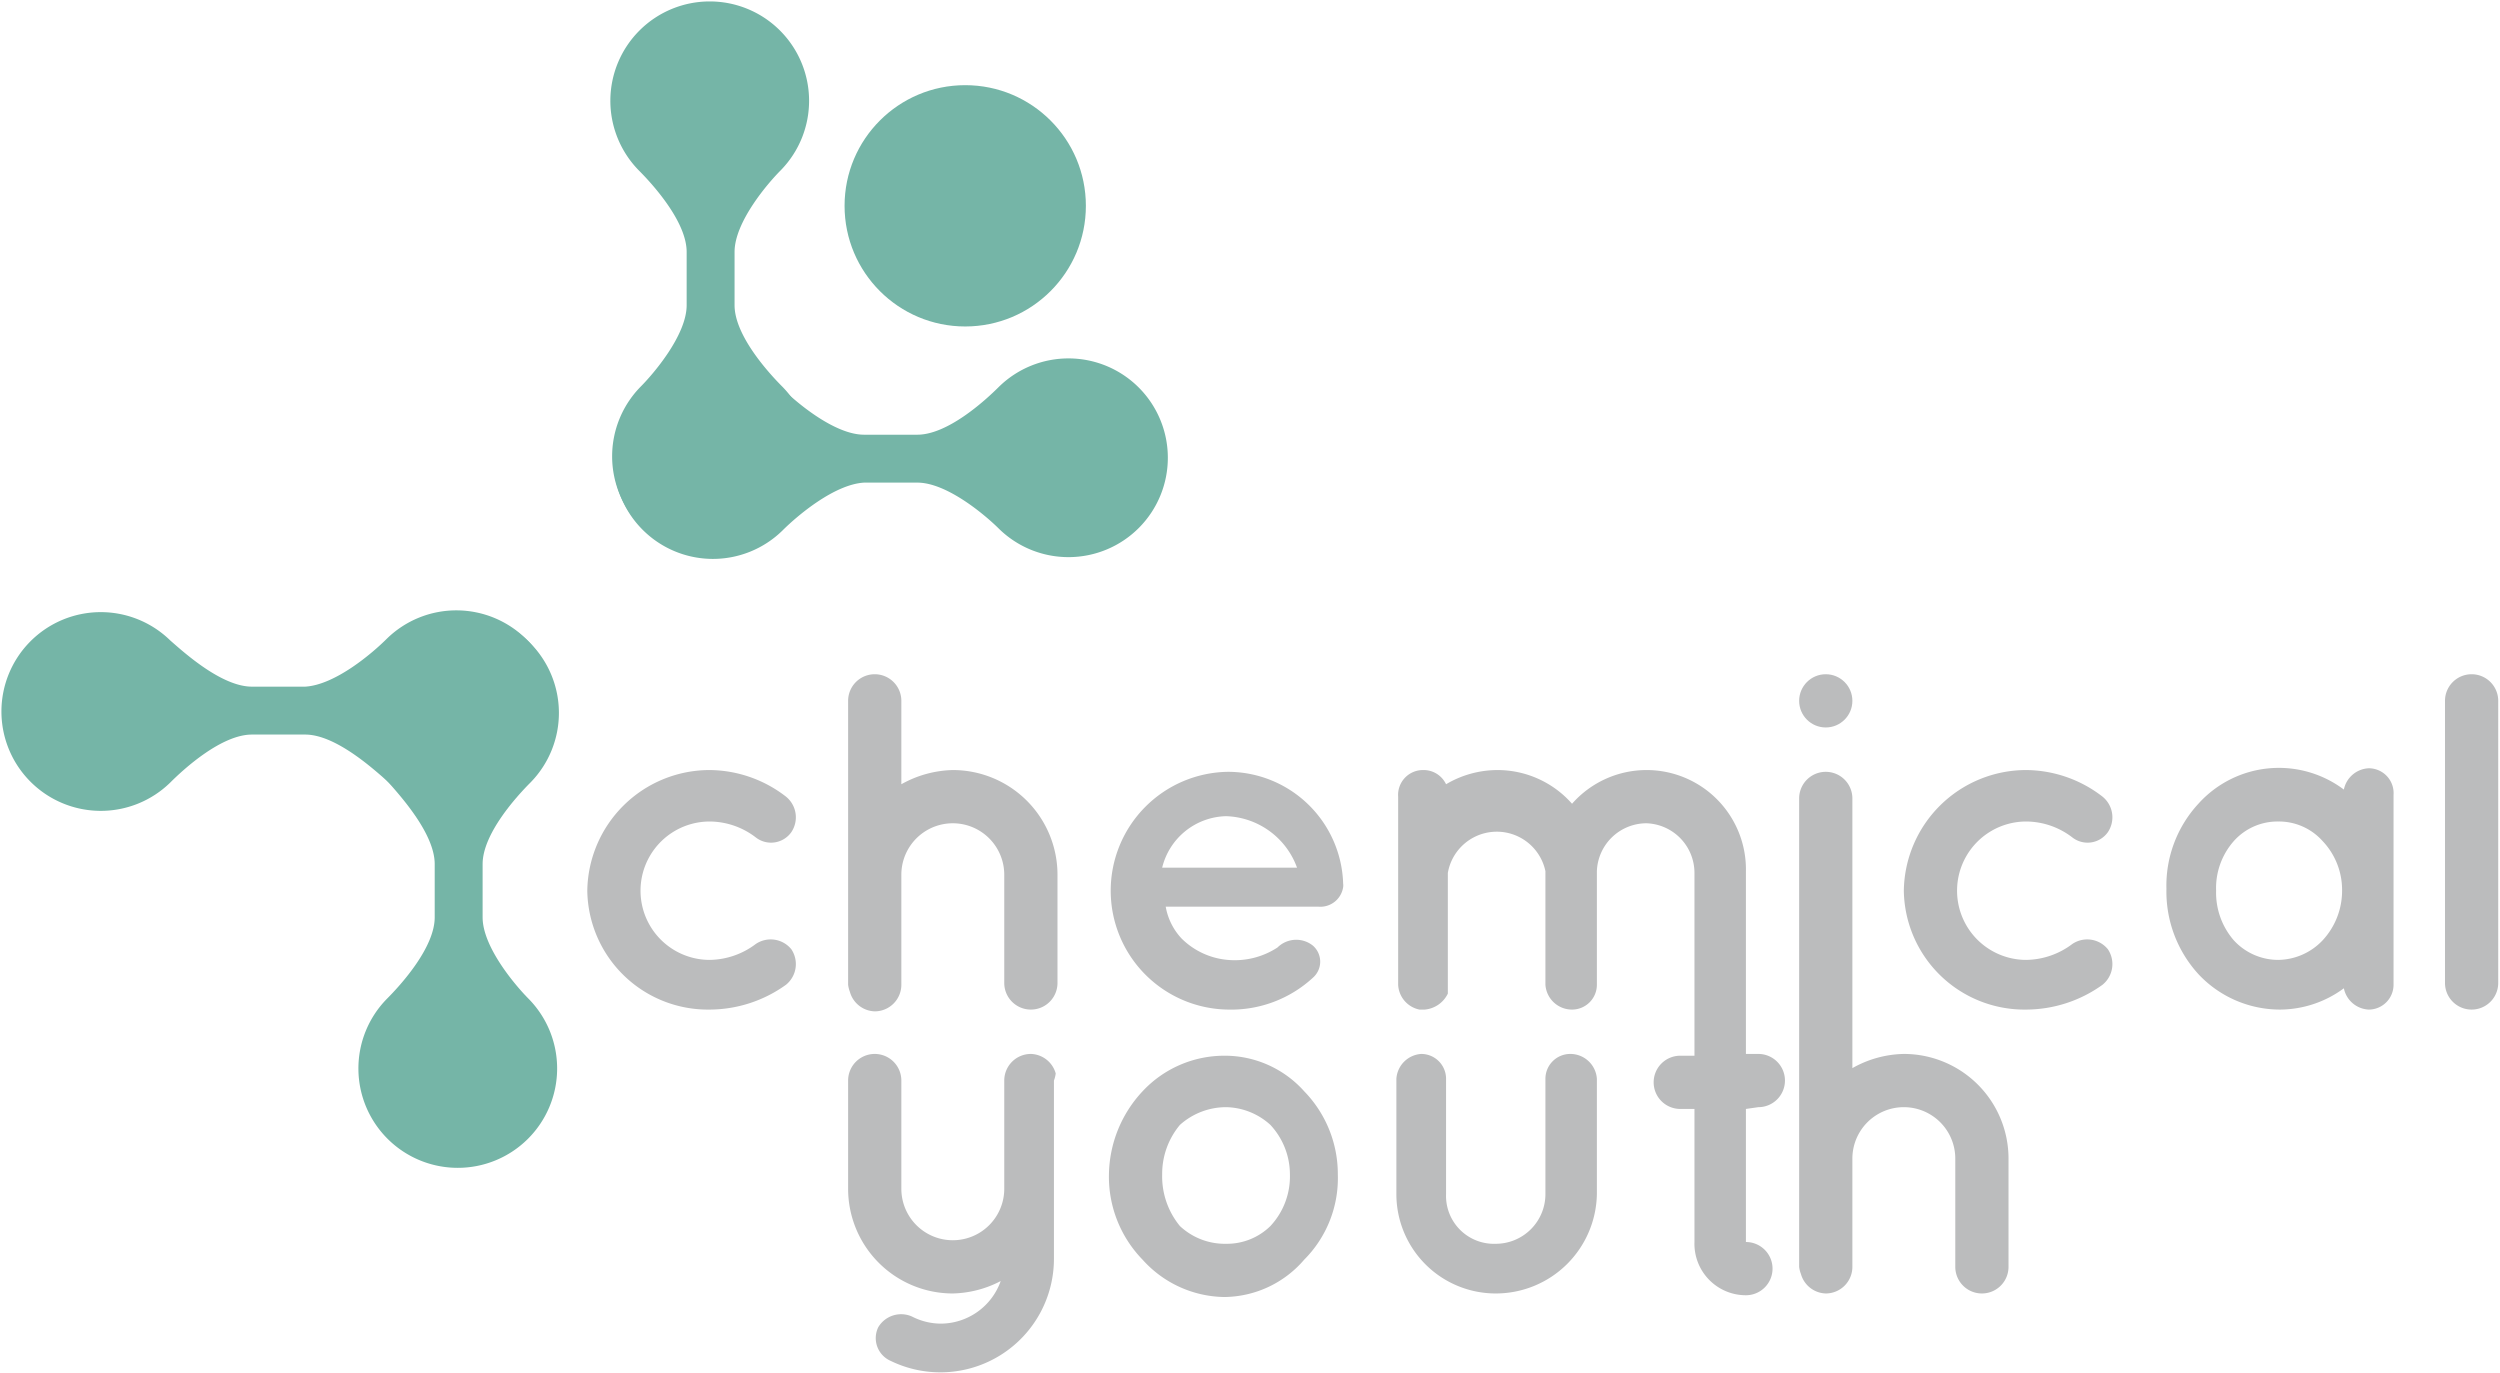 <svg id="PMS_7465_black_85_" data-name="PMS 7465, black 85%" xmlns="http://www.w3.org/2000/svg" viewBox="0 0 140.9 77.4"><title>logo</title><path d="M120.2,140.5a6.9,6.9,0,0,1,6.9-6.8,7.1,7.1,0,0,1,4.3,1.5,1.5,1.5,0,0,1,.3,2,1.4,1.4,0,0,1-2,.3,4.3,4.3,0,0,0-2.6-.9,3.9,3.9,0,1,0,0,7.8,4.4,4.4,0,0,0,2.6-.9,1.5,1.5,0,0,1,2,.3,1.5,1.5,0,0,1-.3,2,7.4,7.4,0,0,1-4.3,1.4A6.8,6.8,0,0,1,120.2,140.5Z" transform="translate(-87.1 -90.3)" style="fill:#bbbcbd"/><path d="M149.7,140.5a6.7,6.7,0,0,1,6.6-6.7,6.5,6.5,0,0,1,6.5,6.3h0a.7.7,0,0,1,0,.2,1.3,1.3,0,0,1-1.4,1.1h-8.6a3.5,3.5,0,0,0,.9,1.8,4.2,4.2,0,0,0,2.6,1.2,4.4,4.4,0,0,0,2.8-.7,1.5,1.5,0,0,1,2-.1,1.2,1.2,0,0,1,0,1.8,6.8,6.8,0,0,1-4.8,1.8A6.7,6.7,0,0,1,149.7,140.5Zm2.9-1.3h7.6a4.4,4.4,0,0,0-4-2.9A3.8,3.8,0,0,0,152.6,139.2Z" transform="translate(-87.1 -90.3)" style="fill:#bbbcbd"/><path d="M194.4,140.5a6.9,6.9,0,0,1,6.9-6.8,7.1,7.1,0,0,1,4.3,1.5,1.5,1.5,0,0,1,.3,2,1.4,1.4,0,0,1-2,.3,4.3,4.3,0,0,0-2.6-.9,3.9,3.9,0,1,0,0,7.8,4.4,4.4,0,0,0,2.6-.9,1.5,1.5,0,0,1,2,.3,1.5,1.5,0,0,1-.3,2,7.4,7.4,0,0,1-4.3,1.4A6.8,6.8,0,0,1,194.4,140.5Z" transform="translate(-87.1 -90.3)" style="fill:#bbbcbd"/><path d="M222,140.5v5.3a1.4,1.4,0,0,1-1.4,1.4,1.5,1.5,0,0,1-1.4-1.2,6.1,6.1,0,0,1-3.6,1.2,6.3,6.3,0,0,1-4.6-2,6.9,6.9,0,0,1-1.8-4.8,6.8,6.8,0,0,1,1.8-4.8,6.1,6.1,0,0,1,8.2-.8,1.5,1.5,0,0,1,1.4-1.2,1.4,1.4,0,0,1,1.4,1.5Zm-2.9,0a4,4,0,0,0-1.1-2.8,3.3,3.3,0,0,0-2.5-1.1,3.3,3.3,0,0,0-2.5,1.1,4,4,0,0,0-1,2.8,4.1,4.1,0,0,0,1,2.8,3.4,3.4,0,0,0,2.5,1.1,3.5,3.5,0,0,0,2.5-1.1A4.1,4.1,0,0,0,219.1,140.5Z" transform="translate(-87.1 -90.3)" style="fill:#bbbcbd"/><path d="M151.5,161.3a6.7,6.7,0,0,1-1.9-4.8,7,7,0,0,1,1.9-4.7,6.3,6.3,0,0,1,4.6-2,6,6,0,0,1,4.5,2,6.7,6.7,0,0,1,1.9,4.7,6.5,6.5,0,0,1-1.9,4.8,6,6,0,0,1-4.5,2.1A6.3,6.3,0,0,1,151.5,161.3Zm1.1-4.8a4.4,4.4,0,0,0,1,2.9,3.7,3.7,0,0,0,2.6,1,3.5,3.5,0,0,0,2.5-1,4.1,4.1,0,0,0,1.1-2.9,4.1,4.1,0,0,0-1.1-2.8,3.8,3.8,0,0,0-2.5-1,3.9,3.9,0,0,0-2.6,1A4.3,4.3,0,0,0,152.6,156.5Z" transform="translate(-87.1 -90.3)" style="fill:#bbbcbd"/><path d="M171.4,163.2a5.6,5.6,0,0,1-5.6-5.6v-6.5a1.5,1.5,0,0,1,1.4-1.4,1.4,1.4,0,0,1,1.4,1.4v6.5a2.7,2.7,0,0,0,2.8,2.8,2.8,2.8,0,0,0,2.8-2.8v-6.5a1.4,1.4,0,0,1,1.4-1.4,1.5,1.5,0,0,1,1.5,1.4v6.5A5.7,5.7,0,0,1,171.4,163.2Z" transform="translate(-87.1 -90.3)" style="fill:#bbbcbd"/><path d="M186.2,152.7a1.5,1.5,0,0,0,1.5-1.5,1.5,1.5,0,0,0-1.5-1.5h-.7V139.4a5.6,5.6,0,0,0-5.6-5.7,5.6,5.6,0,0,0-4.2,1.9,5.6,5.6,0,0,0-4.2-1.9,5.7,5.7,0,0,0-2.9.8,1.4,1.4,0,0,0-1.3-.8,1.4,1.4,0,0,0-1.4,1.5v4.2h0v6.4a1.5,1.5,0,0,0,1.2,1.4h.3a1.6,1.6,0,0,0,1.3-.9h0v-.2h0v-6.6a2.8,2.8,0,0,1,5.5-.1h0v6.4a1.5,1.5,0,0,0,1.5,1.4,1.4,1.4,0,0,0,1.4-1.4v-6.4h0a2.8,2.8,0,0,1,2.8-2.7,2.8,2.8,0,0,1,2.7,2.8v10.3h-.8a1.5,1.5,0,0,0-1.5,1.5,1.5,1.5,0,0,0,1.5,1.5h.8v7.5a2.9,2.9,0,0,0,2.9,3,1.5,1.5,0,0,0,1.5-1.5,1.5,1.5,0,0,0-1.5-1.5v-7.5Z" transform="translate(-87.1 -90.3)" style="fill:#bbbcbd"/><path d="M191.5,161.7a1.5,1.5,0,0,1-1.5,1.5,1.5,1.5,0,0,1-1.4-1.1,1.6,1.6,0,0,1-.1-.4V135.3a1.5,1.5,0,0,1,3,0v15.2a6.1,6.1,0,0,1,2.9-.8,5.9,5.9,0,0,1,5.9,5.9v6.1a1.5,1.5,0,1,1-3,0v-6.1a2.9,2.9,0,1,0-5.8,0Z" transform="translate(-87.1 -90.3)" style="fill:#bbbcbd"/><path d="M146.6,150.8a1.5,1.5,0,0,0-1.4-1.1,1.5,1.5,0,0,0-1.5,1.5v6.1a2.9,2.9,0,1,1-5.8,0v-6.1a1.5,1.5,0,1,0-3,0v6.1a5.9,5.9,0,0,0,5.9,5.9,6.1,6.1,0,0,0,2.7-.7h0a3.6,3.6,0,0,1-3.4,2.4,3.6,3.6,0,0,1-1.6-.4,1.5,1.5,0,0,0-1.9.6,1.4,1.4,0,0,0,.7,1.9,6.4,6.4,0,0,0,9.2-5.8v-10A1.7,1.7,0,0,0,146.6,150.8Z" transform="translate(-87.1 -90.3)" style="fill:#bbbcbd"/><circle cx="102.9" cy="39.5" r="1.5" style="fill:#bbbcbd"/><path d="M137.9,145.8a1.5,1.5,0,0,1-1.5,1.5,1.5,1.5,0,0,1-1.4-1.1,1.7,1.7,0,0,1-.1-.4V129.8a1.5,1.5,0,0,1,3,0v4.7a6.2,6.2,0,0,1,2.9-.8,5.9,5.9,0,0,1,5.9,5.9v6.1a1.5,1.5,0,0,1-3,0v-6.1a2.9,2.9,0,1,0-5.8,0Z" transform="translate(-87.1 -90.3)" style="fill:#bbbcbd"/><path d="M226.4,128.3a1.5,1.5,0,0,1,1.5,1.5v15.9a1.5,1.5,0,0,1-3,0V129.8A1.5,1.5,0,0,1,226.4,128.3Z" transform="translate(-87.1 -90.3)" style="fill:#bbbcbd"/><path d="M143.4,112.1c-.8.8-2.9,2.7-4.6,2.7h-3c-1.7,0-3.9-1.9-4.6-2.6a5.6,5.6,0,1,0,0,8c.8-.8,2.9-2.6,4.6-2.7h3c1.7,0,3.9,1.9,4.6,2.6a5.6,5.6,0,1,0,0-8Z" transform="translate(-87.1 -90.3)" style="fill:#75b5a7"/><path d="M108.9,146.6c.8-.8,2.7-2.9,2.7-4.6v-1.5h0V139c0-1.7-1.9-3.8-2.6-4.6a5.6,5.6,0,1,1,8,0c-.8.8-2.7,2.9-2.7,4.6v3c0,1.7,1.9,3.9,2.6,4.6a5.6,5.6,0,1,1-8,0Z" transform="translate(-87.1 -90.3)" style="fill:#75b5a7"/><path d="M96.7,134.4c.8-.8,2.9-2.7,4.6-2.7h3c1.7,0,3.8,1.9,4.6,2.6a5.6,5.6,0,1,0,0-8c-.8.8-2.9,2.6-4.6,2.7h-3c-1.7,0-3.8-1.9-4.6-2.6a5.6,5.6,0,1,0,0,8Z" transform="translate(-87.1 -90.3)" style="fill:#75b5a7"/><circle cx="54.4" cy="11.6" r="6.8" style="fill:#75b5a7"/><path d="M131.2,112.1c-.8-.8-2.7-2.9-2.7-4.6V106h0v-1.5c0-1.7,1.9-3.9,2.6-4.6a5.6,5.6,0,1,0-8,0c.8.8,2.7,2.9,2.7,4.6v3c0,1.7-1.9,3.9-2.6,4.6a5.6,5.6,0,1,0,8,0Z" transform="translate(-87.1 -90.3)" style="fill:#75b5a7"/></svg>